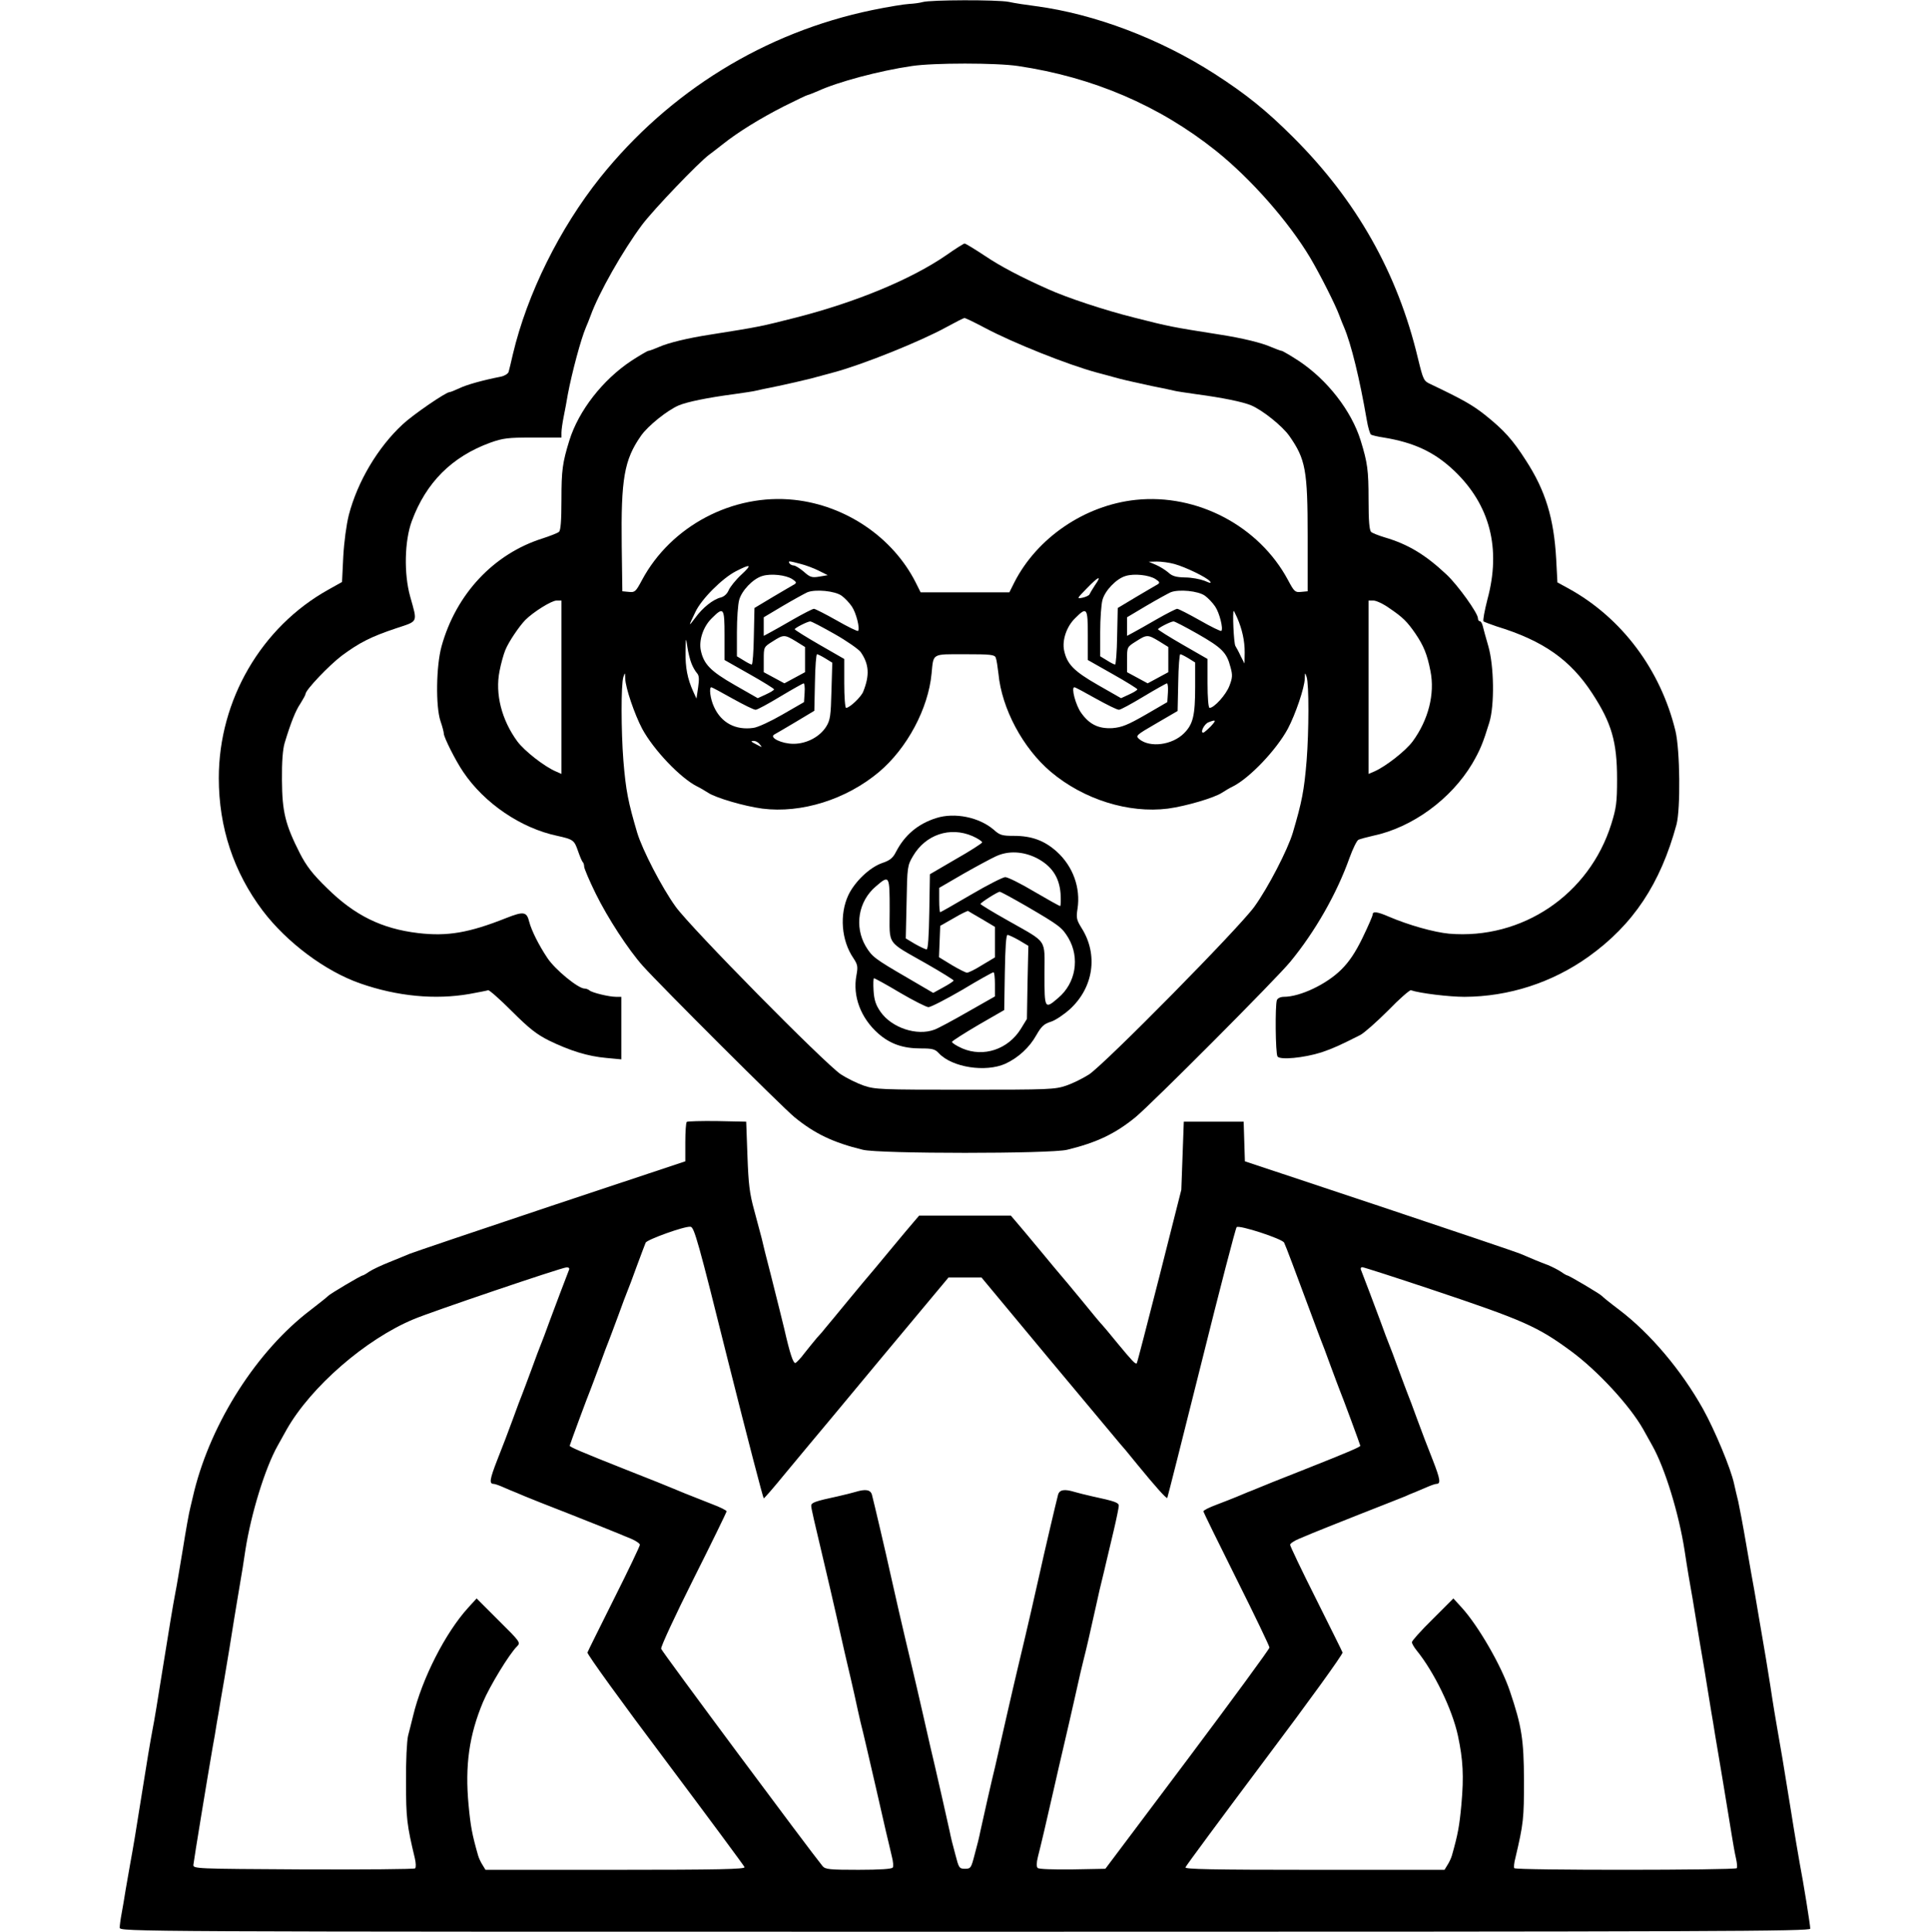 <?xml version="1.0" standalone="no"?>
<!DOCTYPE svg PUBLIC "-//W3C//DTD SVG 20010904//EN"
 "http://www.w3.org/TR/2001/REC-SVG-20010904/DTD/svg10.dtd">
<svg version="1.0" xmlns="http://www.w3.org/2000/svg"
 width="935pt" height="936pt" viewBox="0 0 935 936"
 preserveAspectRatio="xMidYMid meet">

<g transform="translate(0,936) scale(0.1,-0.1)"
fill="#000000" stroke="none">
<path d="M4470 9350 c-14 -4 -43 -8 -65 -9 -22 -1 -103 -14 -180 -30 -520
-108 -982 -393 -1317 -811 -197 -247 -354 -564 -423 -855 -9 -38 -18 -78 -21
-87 -3 -9 -19 -19 -37 -23 -87 -17 -166 -39 -201 -56 -22 -10 -43 -19 -48 -19
-18 0 -178 -110 -227 -156 -121 -112 -219 -278 -261 -439 -12 -48 -23 -130
-27 -202 l-6 -123 -66 -37 c-325 -181 -531 -535 -531 -913 0 -239 72 -456 213
-643 117 -154 303 -293 472 -352 180 -63 364 -80 530 -51 44 8 85 16 90 18 6
1 57 -44 115 -102 84 -84 120 -112 180 -142 103 -50 188 -76 276 -84 l74 -7 0
152 0 151 -26 0 c-33 0 -116 20 -128 31 -6 5 -16 9 -24 9 -31 0 -143 92 -180
148 -41 61 -77 133 -88 175 -12 50 -27 52 -111 19 -181 -72 -286 -90 -428 -73
-176 21 -307 86 -439 216 -72 70 -101 108 -133 170 -71 140 -86 201 -87 355
-1 89 4 150 13 180 30 99 53 157 77 192 13 21 24 41 24 45 0 20 116 141 177
187 84 62 140 91 263 132 108 36 103 25 67 154 -31 111 -27 270 8 365 69 187
194 312 380 380 62 22 85 25 207 25 l138 0 0 24 c0 14 5 48 11 78 6 29 15 78
20 108 20 105 63 267 88 325 5 11 15 36 22 55 40 111 156 315 249 440 57 76
274 302 325 340 11 8 41 31 65 50 75 60 184 127 298 185 60 30 112 55 116 55
3 0 25 9 49 19 95 44 297 98 454 121 105 16 411 16 516 0 362 -54 682 -191
957 -410 171 -137 353 -344 458 -520 50 -85 122 -228 141 -280 7 -19 17 -44
22 -55 35 -82 76 -251 110 -448 6 -37 16 -70 21 -73 5 -3 33 -10 61 -14 147
-24 246 -70 342 -161 173 -165 228 -376 161 -623 -14 -55 -23 -103 -19 -107 5
-3 33 -14 63 -24 226 -69 358 -162 464 -325 94 -144 120 -235 120 -415 0 -114
-4 -141 -28 -218 -107 -342 -432 -561 -786 -531 -73 7 -195 41 -293 83 -55 24
-77 26 -77 10 0 -7 -22 -57 -49 -113 -35 -72 -65 -116 -102 -153 -72 -72 -200
-133 -280 -133 -15 0 -30 -7 -33 -16 -9 -24 -7 -257 3 -273 12 -18 128 -7 213
20 56 19 89 34 188 84 19 10 80 64 135 119 54 56 104 99 110 98 44 -15 186
-32 260 -32 214 1 423 68 600 194 218 156 349 354 427 641 20 77 17 361 -5
453 -72 297 -260 548 -517 690 l-55 30 -6 114 c-11 197 -52 331 -146 476 -65
102 -107 148 -198 221 -62 49 -108 75 -265 150 -33 15 -35 20 -61 126 -98 411
-297 764 -604 1070 -129 129 -228 209 -382 308 -263 169 -579 289 -863 327
-47 6 -107 15 -133 21 -58 11 -381 10 -417 -1z"/>
<path d="M4585 8124 c-171 -118 -440 -229 -730 -303 -173 -44 -179 -45 -412
-82 -111 -17 -205 -40 -250 -60 -24 -10 -47 -19 -52 -19 -4 0 -42 -22 -82 -48
-139 -92 -256 -242 -301 -387 -33 -107 -38 -144 -38 -284 0 -107 -4 -151 -12
-158 -7 -6 -43 -20 -80 -32 -237 -75 -419 -270 -489 -523 -26 -94 -29 -291 -5
-362 9 -26 16 -53 16 -60 0 -18 57 -132 94 -186 102 -152 280 -273 456 -310
77 -17 82 -21 100 -73 9 -26 19 -50 23 -54 4 -3 7 -14 7 -22 0 -9 25 -68 56
-131 58 -118 157 -270 228 -350 88 -98 675 -684 736 -734 97 -79 186 -122 330
-157 79 -20 911 -20 990 0 144 35 233 78 330 157 76 62 685 673 751 754 121
147 226 332 287 504 16 44 35 83 43 87 8 4 39 12 69 19 192 40 380 178 483
351 37 64 51 97 82 198 26 84 23 275 -5 371 -12 41 -24 85 -27 98 -3 12 -9 22
-14 22 -5 0 -9 6 -9 14 0 25 -97 160 -151 211 -104 98 -188 148 -300 181 -30
9 -60 21 -66 26 -9 8 -13 52 -13 159 0 140 -5 177 -38 284 -45 145 -162 295
-301 387 -40 26 -78 48 -82 48 -5 0 -28 9 -52 19 -45 20 -139 43 -249 60 -234
37 -240 38 -413 82 -144 36 -328 97 -420 139 -130 58 -229 110 -303 160 -50
33 -94 60 -99 60 -4 0 -44 -25 -88 -56z m187 -353 c135 -72 403 -179 541 -216
31 -8 81 -22 111 -30 30 -8 99 -23 154 -35 55 -11 107 -22 114 -24 7 -2 54 -9
103 -16 128 -17 225 -37 266 -54 55 -23 151 -100 185 -148 79 -113 89 -164 89
-488 l0 -265 -32 -3 c-29 -3 -33 1 -63 57 -140 262 -440 420 -737 389 -248
-26 -479 -184 -589 -400 l-24 -48 -215 0 -215 0 -24 48 c-111 219 -339 373
-588 400 -298 32 -598 -127 -738 -389 -30 -56 -34 -60 -63 -57 l-32 3 -3 220
c-4 325 12 417 93 533 33 48 129 125 184 148 41 17 138 37 266 54 50 7 96 14
103 16 7 2 59 13 114 24 55 12 126 28 157 36 31 8 81 22 111 30 139 37 422
151 545 219 44 24 83 44 87 44 4 1 49 -21 100 -48z m-895 -1143 c25 -6 65 -21
89 -33 l44 -22 -41 -7 c-36 -6 -45 -3 -75 24 -19 16 -41 30 -49 30 -7 0 -17 5
-20 10 -8 13 -4 13 52 -2z m1813 -1 c54 -15 155 -64 171 -83 9 -11 4 -11 -26
2 -21 8 -63 16 -94 16 -43 1 -62 6 -81 24 -14 12 -41 29 -60 37 l-35 15 40 1
c22 0 60 -5 85 -12z m-2099 -52 c-27 -25 -54 -59 -61 -75 -7 -17 -22 -31 -38
-35 -37 -9 -88 -49 -124 -99 -34 -45 -34 -44 1 29 29 62 130 163 196 197 74
38 80 33 26 -17z m247 -21 c20 -13 22 -18 11 -25 -8 -4 -54 -32 -104 -61 l-90
-54 -3 -137 c-1 -75 -6 -137 -10 -137 -4 0 -22 9 -39 20 l-33 20 0 117 c0 65
5 135 11 156 12 45 67 103 112 116 41 13 114 5 145 -15z m1760 0 c20 -13 22
-18 11 -25 -8 -4 -54 -32 -104 -61 l-90 -54 -3 -137 c-1 -75 -6 -137 -10 -137
-4 0 -22 9 -39 20 l-33 20 0 117 c0 65 5 135 11 156 12 45 67 103 112 116 41
13 114 5 145 -15z m-293 -29 c-13 -20 -25 -40 -27 -45 -2 -5 -16 -12 -33 -16
-29 -6 -29 -5 20 45 57 59 75 66 40 16z m-1227 -52 c15 -11 37 -34 49 -52 21
-31 40 -107 30 -118 -3 -3 -50 20 -104 51 -55 31 -104 56 -110 56 -6 0 -51
-23 -100 -51 -48 -28 -100 -57 -115 -65 l-28 -15 0 45 0 45 94 56 c51 30 104
59 117 65 39 16 135 7 167 -17z m1760 0 c15 -11 37 -34 49 -52 21 -31 40 -107
30 -118 -3 -3 -50 20 -104 51 -55 31 -104 56 -110 56 -6 0 -51 -23 -100 -51
-48 -28 -100 -57 -115 -65 l-28 -15 0 45 0 45 94 56 c51 30 104 59 117 65 39
16 135 7 167 -17z m-3118 -443 l0 -420 -27 12 c-56 24 -152 99 -187 146 -76
104 -108 230 -86 340 7 37 20 83 28 102 16 40 67 115 97 146 39 39 127 94 151
94 l24 0 0 -420z m4011 383 c65 -44 86 -65 126 -123 40 -59 57 -100 73 -182
22 -110 -10 -236 -86 -340 -35 -47 -131 -122 -186 -146 l-28 -12 0 420 0 420
24 0 c13 0 48 -16 77 -37z m-3221 -132 l0 -119 120 -68 c66 -37 120 -71 120
-74 0 -4 -18 -15 -40 -25 l-39 -18 -112 64 c-117 67 -150 101 -164 168 -10 49
12 115 53 155 58 58 62 52 62 -83z m1760 0 l0 -119 120 -68 c66 -37 120 -71
120 -74 0 -4 -18 -15 -40 -25 l-39 -18 -112 64 c-117 67 -150 101 -164 168
-10 49 12 115 53 155 58 58 62 52 62 -83z m723 87 c25 -57 37 -113 37 -169
l-1 -54 -18 35 c-9 20 -21 42 -26 50 -8 12 -15 170 -8 170 1 0 8 -15 16 -32z
m-1950 -80 c60 -34 117 -74 127 -88 40 -58 44 -111 12 -191 -10 -26 -66 -79
-83 -79 -5 0 -9 53 -9 119 l0 118 -120 69 c-66 38 -120 72 -120 75 0 6 60 37
75 38 5 1 58 -27 118 -61z m1760 0 c117 -67 140 -90 158 -160 11 -39 10 -52
-5 -91 -16 -43 -74 -107 -96 -107 -6 0 -10 49 -10 119 l0 118 -120 69 c-66 38
-120 72 -120 75 0 6 60 37 75 38 5 1 58 -27 118 -61z m-1948 -35 l45 -28 0
-61 0 -61 -50 -27 -50 -27 -50 27 -50 27 0 61 c0 61 0 61 43 88 53 34 57 34
112 1z m1760 0 l45 -28 0 -61 0 -61 -50 -27 -50 -27 -50 27 -50 27 0 61 c0 61
0 61 43 88 53 34 57 34 112 1z m-2265 -108 c6 -16 18 -37 26 -46 11 -12 12
-28 6 -70 l-8 -54 -16 35 c-28 62 -38 116 -37 191 1 73 2 73 9 24 4 -27 13
-63 20 -80z m648 25 l34 -21 -4 -137 c-3 -120 -6 -141 -25 -172 -31 -50 -95
-84 -159 -84 -57 0 -119 30 -93 45 8 4 55 32 104 61 l90 54 3 137 c1 75 6 137
10 137 4 0 22 -9 40 -20z m826 3 c4 -9 9 -44 13 -77 16 -170 119 -362 254
-476 159 -134 377 -202 567 -178 88 12 224 52 262 77 14 9 37 23 52 30 82 41
212 178 267 280 37 70 81 199 82 243 1 31 1 31 9 8 12 -36 11 -265 0 -405 -12
-146 -23 -201 -67 -350 -25 -83 -119 -265 -186 -358 -74 -103 -722 -760 -801
-813 -28 -18 -78 -43 -110 -54 -56 -19 -83 -20 -491 -20 -408 0 -435 1 -491
20 -32 11 -82 36 -110 54 -79 53 -727 710 -801 813 -67 93 -161 275 -186 358
-44 149 -55 204 -67 350 -11 140 -12 369 0 405 8 23 8 23 9 -8 1 -44 45 -173
82 -243 55 -102 185 -239 267 -280 15 -7 38 -21 52 -30 38 -25 174 -65 263
-77 189 -24 407 44 566 178 135 114 238 306 254 476 10 100 -1 94 162 94 124
0 144 -2 149 -17z m934 -3 l32 -20 0 -117 c0 -140 -10 -182 -54 -226 -57 -57
-164 -71 -216 -29 -20 17 -18 19 82 77 l103 60 3 138 c1 75 6 137 10 137 4 0
22 -9 40 -20z m-1860 -166 l-3 -46 -104 -60 c-57 -33 -121 -63 -142 -65 -86
-12 -155 25 -190 102 -18 38 -25 95 -13 95 3 0 50 -25 103 -55 54 -30 104 -55
112 -54 8 0 61 29 119 64 58 35 109 63 113 64 4 1 7 -20 5 -45z m1760 0 l-3
-46 -105 -61 c-87 -50 -115 -61 -160 -65 -68 -4 -113 18 -153 75 -26 37 -49
123 -32 123 4 0 51 -25 104 -55 54 -30 104 -55 112 -54 8 0 61 29 119 64 58
35 109 63 113 64 4 1 7 -20 5 -45z m207 -164 c-16 -16 -32 -30 -36 -30 -16 0
5 42 25 50 38 15 40 11 11 -20z m-2184 -87 c13 -15 12 -15 -11 -3 -34 17 -36
20 -18 20 9 0 22 -7 29 -17z"/>
<path d="M4535 5396 c-88 -28 -152 -82 -194 -163 -15 -30 -29 -42 -68 -55 -60
-21 -132 -90 -163 -155 -44 -94 -34 -220 24 -305 21 -32 23 -41 15 -84 -19
-101 21 -207 106 -282 57 -50 119 -72 205 -72 57 0 70 -3 89 -24 64 -68 226
-93 322 -50 62 29 116 78 150 139 24 42 37 54 69 64 21 6 63 34 93 61 115 105
138 265 57 393 -24 39 -27 49 -20 93 16 102 -22 207 -101 278 -59 53 -121 76
-207 76 -57 0 -68 3 -97 29 -70 61 -190 86 -280 57z m176 -87 c27 -12 48 -26
47 -31 -2 -5 -59 -42 -128 -81 l-125 -73 -3 -182 c-2 -119 -6 -182 -13 -182
-6 0 -31 12 -56 26 l-45 27 4 176 c3 171 4 177 31 223 61 104 179 144 288 97z
m310 -106 c74 -38 111 -93 117 -173 2 -33 1 -60 -2 -60 -4 0 -61 32 -126 70
-65 39 -128 70 -140 70 -11 0 -86 -38 -166 -85 -80 -47 -147 -85 -149 -85 -3
0 -5 27 -5 59 l0 59 117 68 c65 37 136 75 158 85 60 28 131 24 196 -8z m-711
-252 c0 -176 -19 -148 179 -261 72 -41 131 -78 131 -81 0 -3 -22 -18 -50 -33
l-49 -27 -123 72 c-162 94 -173 103 -204 154 -56 96 -36 218 49 290 66 57 67
54 67 -114z m663 18 c161 -94 172 -103 203 -154 56 -96 36 -218 -49 -290 -66
-57 -67 -54 -67 114 0 176 19 149 -178 261 -73 41 -132 77 -132 80 0 6 81 58
93 59 4 1 62 -31 130 -70z m-215 -63 l62 -37 0 -74 0 -74 -62 -37 c-33 -21
-66 -37 -73 -37 -7 0 -40 17 -74 37 l-62 38 3 76 3 76 65 37 c35 21 67 36 70
35 3 -2 33 -20 68 -40z m179 -102 l45 -27 -4 -177 -3 -177 -30 -49 c-62 -99
-180 -138 -283 -94 -29 13 -51 27 -50 32 2 5 60 42 128 82 l125 72 3 182 c2
119 6 182 13 182 6 0 31 -12 56 -26z m-117 -213 l0 -59 -132 -75 c-73 -42
-146 -81 -161 -86 -85 -32 -207 9 -261 86 -23 33 -31 57 -34 103 -2 33 -1 60
2 60 4 0 61 -31 126 -70 65 -38 128 -70 138 -70 11 0 85 38 164 84 78 47 146
85 151 85 4 1 7 -25 7 -58z"/>
<path d="M3327 3924 c-4 -4 -7 -49 -7 -99 l0 -92 -652 -217 c-359 -120 -666
-224 -683 -231 -16 -7 -61 -25 -100 -41 -38 -15 -82 -36 -97 -46 -14 -10 -28
-18 -31 -18 -8 0 -161 -91 -167 -99 -3 -4 -42 -35 -86 -69 -258 -196 -479
-541 -563 -877 -5 -22 -14 -58 -19 -80 -6 -22 -22 -112 -36 -200 -15 -88 -30
-182 -36 -210 -15 -79 -27 -155 -65 -390 -19 -121 -39 -242 -45 -270 -14 -75
-27 -153 -55 -330 -26 -165 -39 -243 -55 -330 -5 -27 -14 -81 -21 -120 -6 -38
-15 -92 -20 -118 -5 -26 -9 -57 -9 -67 0 -20 41 -20 4095 -20 3683 0 4095 2
4095 15 0 17 -34 229 -50 310 -5 28 -26 149 -45 270 -35 219 -48 294 -65 390
-5 28 -21 122 -34 210 -14 88 -30 186 -36 218 -5 31 -14 84 -20 117 -5 33 -15
86 -20 118 -6 31 -24 134 -40 227 -16 94 -34 188 -39 210 -6 22 -14 60 -20 85
-16 75 -93 259 -150 362 -105 188 -255 366 -406 481 -44 33 -82 64 -85 68 -6
8 -159 99 -167 99 -3 0 -17 8 -31 18 -15 10 -43 24 -62 32 -38 14 -81 32 -132
54 -18 8 -326 112 -685 232 l-652 217 -3 96 -3 96 -145 0 -145 0 -6 -165 -6
-165 -106 -419 c-59 -231 -108 -421 -110 -422 -6 -6 -24 14 -92 96 -38 47 -72
87 -75 90 -4 3 -49 57 -100 120 -52 63 -97 117 -100 120 -3 3 -48 57 -100 120
-52 63 -106 127 -119 142 l-24 28 -222 0 -222 0 -24 -28 c-13 -15 -67 -79
-119 -142 -52 -63 -97 -117 -100 -120 -3 -3 -48 -57 -100 -120 -52 -63 -101
-123 -110 -133 -8 -11 -27 -33 -43 -50 -15 -18 -42 -51 -60 -74 -17 -23 -37
-44 -43 -47 -11 -4 -27 44 -55 167 -14 58 -25 101 -64 257 -21 80 -41 161 -45
180 -5 19 -21 80 -36 135 -23 83 -28 128 -33 265 l-6 165 -141 3 c-77 1 -143
-1 -147 -4z m202 -1166 c91 -362 168 -658 171 -658 3 0 49 53 102 118 53 64
106 128 118 142 12 14 169 202 348 418 l327 392 80 0 80 0 330 -397 c182 -218
335 -401 340 -407 6 -6 44 -51 84 -101 90 -110 142 -168 146 -163 1 1 76 296
165 653 89 358 166 654 171 659 11 12 220 -56 230 -75 7 -13 56 -144 134 -354
20 -55 41 -109 45 -120 5 -11 25 -65 45 -120 20 -55 41 -109 45 -120 12 -28
100 -266 100 -270 0 -6 -53 -29 -270 -115 -113 -44 -216 -86 -230 -92 -14 -6
-34 -14 -45 -18 -11 -5 -36 -15 -55 -23 -19 -8 -63 -25 -97 -38 -35 -13 -63
-27 -63 -32 0 -4 72 -151 160 -327 88 -176 160 -326 160 -333 0 -7 -179 -251
-397 -542 l-398 -530 -159 -3 c-94 -1 -163 1 -169 7 -6 6 -6 25 1 53 14 54 43
178 77 328 14 63 35 153 46 200 24 102 33 143 54 235 29 130 36 160 45 195 11
42 32 133 60 260 11 52 25 111 30 130 5 19 13 55 19 80 6 25 22 93 36 152 14
59 25 114 25 122 0 15 -18 22 -130 46 -30 7 -68 16 -84 21 -49 15 -73 11 -80
-13 -7 -25 -74 -311 -86 -368 -17 -78 -66 -292 -110 -475 -11 -44 -33 -143
-51 -220 -43 -189 -49 -214 -58 -255 -13 -51 -62 -268 -72 -315 -4 -22 -16
-71 -27 -110 -17 -66 -19 -70 -47 -70 -28 0 -30 4 -47 70 -11 39 -23 88 -27
110 -9 43 -58 257 -72 318 -14 58 -24 102 -58 252 -18 77 -40 176 -51 220 -44
183 -93 397 -110 475 -12 57 -79 343 -86 368 -7 24 -31 28 -80 13 -16 -5 -54
-14 -84 -21 -112 -24 -130 -31 -130 -46 0 -13 11 -60 70 -309 11 -44 33 -143
51 -220 41 -183 48 -213 58 -255 5 -19 18 -78 30 -130 11 -52 25 -113 30 -135
6 -22 19 -78 30 -125 22 -95 63 -271 92 -400 11 -47 25 -104 30 -127 6 -23 8
-46 4 -52 -4 -7 -62 -11 -166 -11 -139 0 -161 2 -174 18 -60 73 -779 1040
-782 1053 -3 9 68 161 156 337 89 177 161 325 161 329 0 5 -33 21 -73 36 -130
51 -154 61 -187 75 -14 6 -117 48 -230 92 -217 86 -270 109 -270 115 0 4 88
242 100 270 4 11 25 65 45 120 20 55 40 109 45 120 4 11 25 65 45 120 20 55
40 109 45 120 5 11 25 65 45 120 20 55 40 106 43 114 8 15 187 80 217 77 18
-1 37 -68 184 -658z m-772 450 c-23 -59 -61 -160 -92 -243 -20 -55 -40 -109
-45 -120 -5 -11 -25 -65 -45 -120 -20 -55 -41 -109 -45 -120 -5 -11 -25 -65
-45 -120 -20 -55 -54 -144 -76 -199 -37 -95 -40 -116 -17 -116 5 0 26 -7 46
-16 21 -9 48 -21 62 -26 14 -6 34 -14 45 -19 11 -5 112 -45 225 -89 113 -45
214 -85 225 -90 11 -5 39 -16 63 -26 23 -10 42 -23 42 -29 0 -6 -56 -124 -125
-261 -68 -137 -127 -254 -129 -261 -3 -7 166 -241 376 -520 209 -279 383 -514
385 -520 4 -10 -125 -13 -625 -13 l-630 0 -14 23 c-8 12 -18 33 -22 47 -29
102 -36 139 -46 245 -18 190 3 338 70 498 32 76 127 233 165 270 18 18 15 22
-89 125 l-107 107 -41 -45 c-111 -122 -224 -345 -267 -525 -7 -27 -17 -70 -24
-95 -6 -26 -11 -122 -10 -225 0 -174 4 -207 43 -370 5 -22 6 -43 1 -48 -4 -4
-248 -6 -542 -5 -527 3 -534 3 -532 23 4 34 66 411 93 568 6 31 15 84 20 117
6 33 15 86 20 118 6 31 24 140 41 242 16 102 34 210 39 240 25 147 31 185 39
241 28 177 95 395 156 504 12 22 32 58 44 79 117 206 382 437 615 534 82 35
716 250 740 251 11 1 16 -4 13 -11z m4181 -97 c442 -148 510 -178 672 -297
128 -94 285 -263 351 -380 12 -21 32 -57 44 -79 61 -109 128 -327 156 -507 5
-35 14 -89 19 -120 6 -32 14 -84 20 -115 5 -32 21 -128 35 -213 15 -85 31
-182 36 -215 5 -33 14 -86 19 -117 6 -32 14 -84 19 -115 6 -32 23 -139 40
-238 16 -99 35 -211 41 -250 6 -38 15 -88 20 -109 5 -22 7 -43 4 -48 -7 -10
-1071 -11 -1078 0 -3 4 -1 26 5 48 40 170 42 192 42 379 -1 197 -11 261 -68
430 -41 123 -153 317 -233 405 l-41 45 -100 -100 c-56 -55 -101 -105 -101
-112 0 -6 10 -24 23 -40 85 -105 172 -284 200 -413 25 -117 29 -197 17 -331
-10 -109 -17 -146 -46 -249 -4 -14 -14 -35 -22 -47 l-14 -23 -630 0 c-500 0
-629 3 -625 12 2 7 176 242 385 521 210 279 379 513 376 520 -2 7 -61 124
-129 261 -69 137 -125 255 -125 261 0 6 19 19 43 29 23 10 51 21 62 26 11 5
112 45 225 90 113 44 215 85 228 90 12 6 32 14 45 19 12 5 38 16 59 25 20 9
41 16 46 16 23 0 20 21 -17 116 -22 55 -56 144 -76 199 -20 55 -40 109 -45
120 -4 11 -25 65 -45 120 -20 55 -40 109 -45 120 -5 11 -25 65 -45 120 -31 83
-69 184 -92 243 -3 6 0 12 7 12 6 0 159 -49 338 -109z"/>
</g>
</svg>
